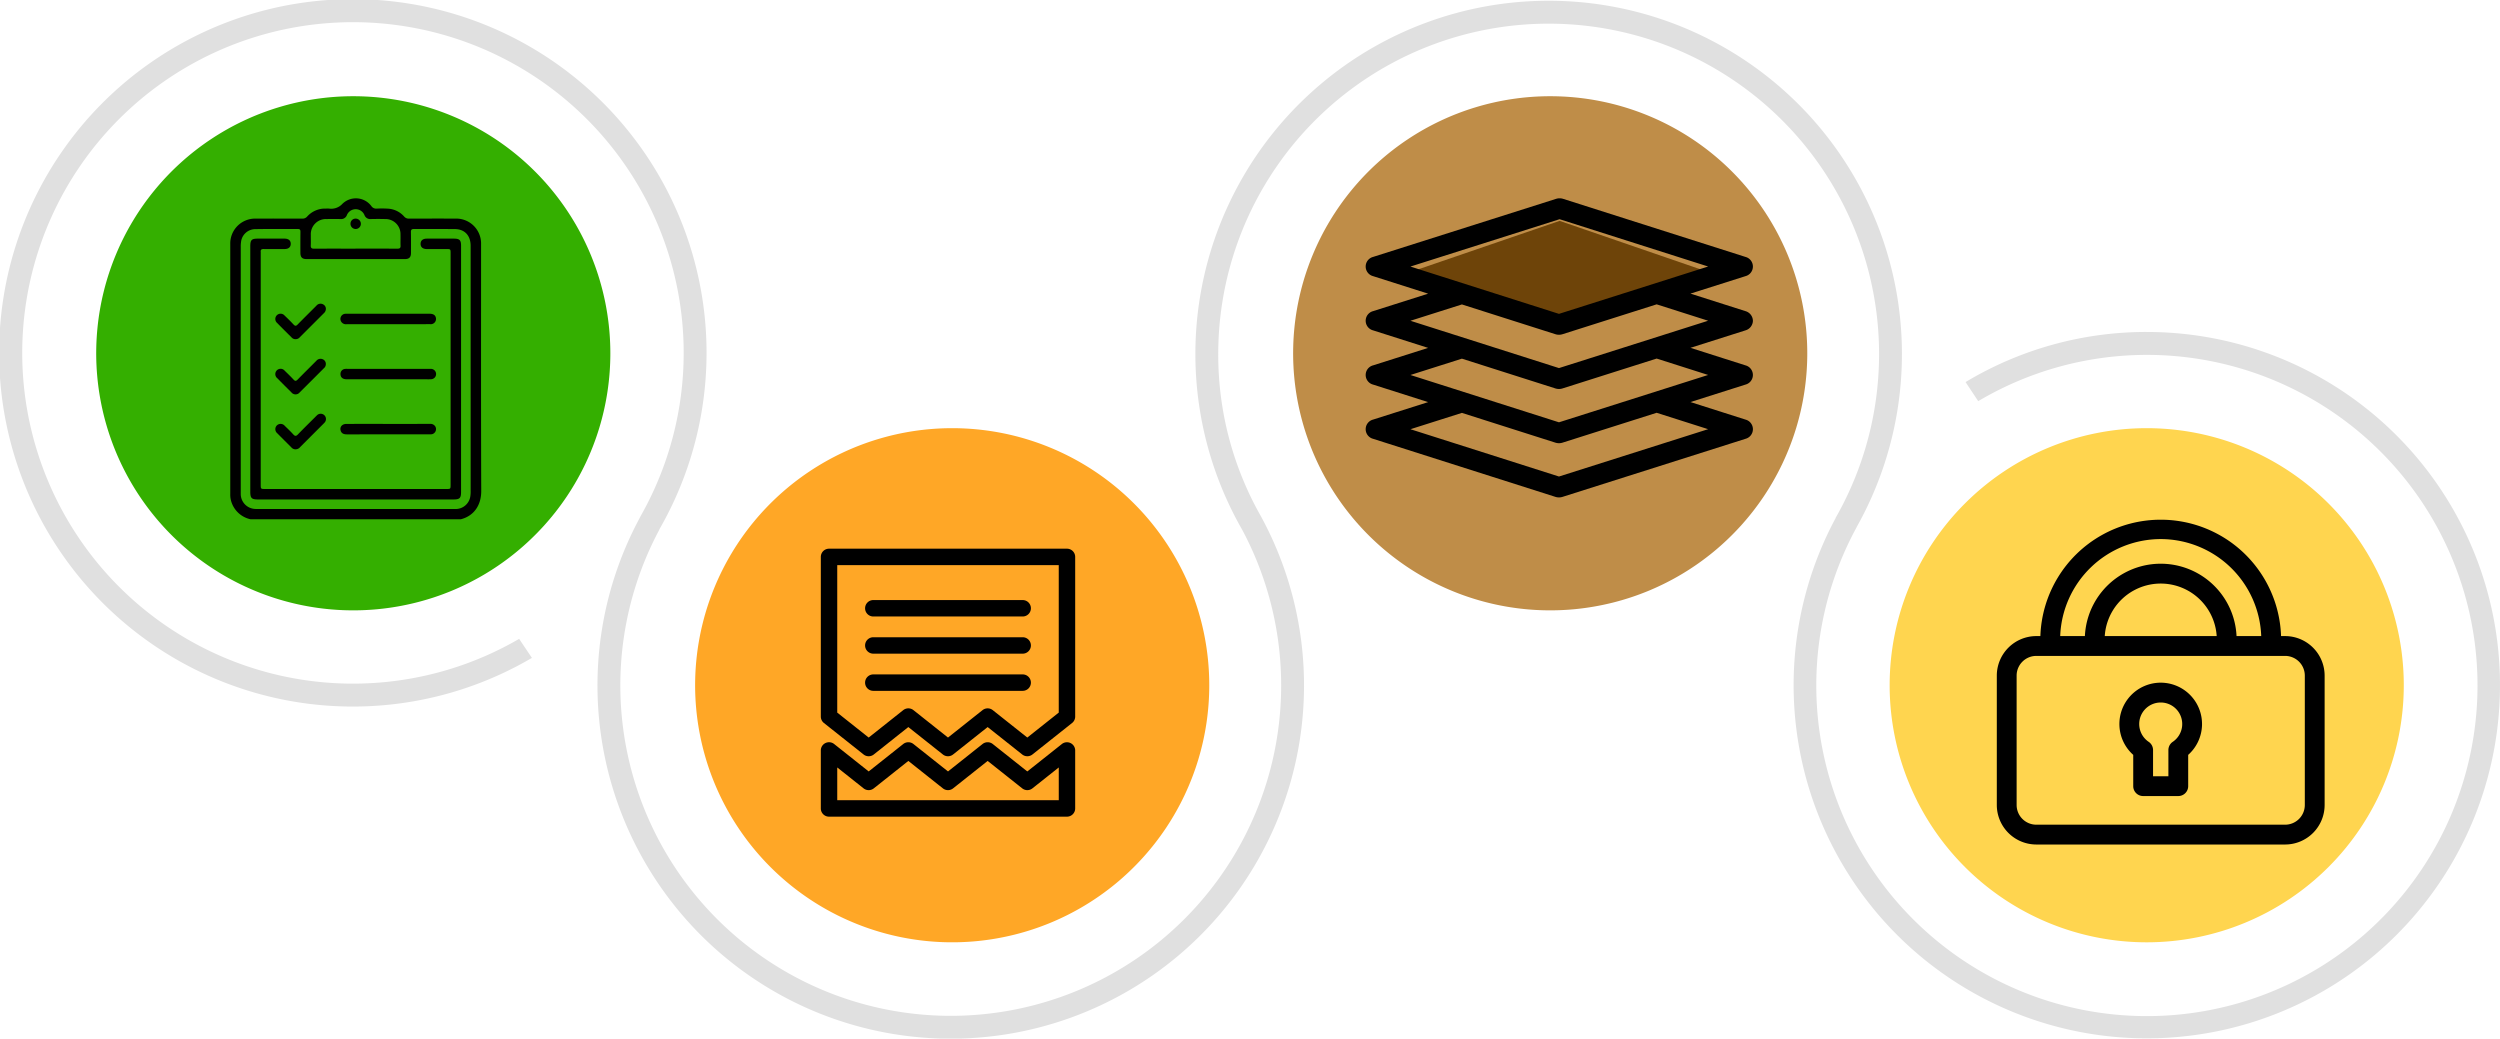 <svg xmlns="http://www.w3.org/2000/svg" xmlns:xlink="http://www.w3.org/1999/xlink" width="818.06" height="339.831" viewBox="0 0 818.06 339.831">
  <defs>
    <clipPath id="clip-path">
      <rect id="Rectángulo_54179" data-name="Rectángulo 54179" width="818.06" height="339.831" fill="none"/>
    </clipPath>
    <clipPath id="clip-path-2">
      <rect id="Rectángulo_54180" data-name="Rectángulo 54180" width="82.125" height="105.027" fill="none"/>
    </clipPath>
    <clipPath id="clip-path-3">
      <rect id="Rectángulo_54181" data-name="Rectángulo 54181" width="83.233" height="87.684" transform="translate(0 0)" fill="none"/>
    </clipPath>
    <clipPath id="clip-path-4">
      <rect id="Rectángulo_54182" data-name="Rectángulo 54182" width="126.713" height="97.879" fill="none"/>
    </clipPath>
    <clipPath id="clip-path-5">
      <rect id="Rectángulo_54183" data-name="Rectángulo 54183" width="107.27" height="106.428"/>
    </clipPath>
  </defs>
  <g id="Grupo_98370" data-name="Grupo 98370" transform="translate(-186.075 -971.445)">
    <g id="Grupo_98037" data-name="Grupo 98037" transform="translate(186.075 971.445)">
      <g id="Grupo_98036" data-name="Grupo 98036" clip-path="url(#clip-path)">
        <path id="Trazado_130993" data-name="Trazado 130993" d="M702.456,108.625a114.886,114.886,0,0,0-59.278,16.4l4.146,6.243a108.183,108.183,0,1,1-39.767,41.218l-.02-.011a115.6,115.6,0,1,0-201.2.629c.1.186.422.775.52.962a108.119,108.119,0,1,1-191.083-.781l-.041-.021a115.743,115.743,0,1,0-41.678,42.01l-4.181-6.223a108.222,108.222,0,1,1,39.752-40.167c-.066.116-.449.888-.516,1a115.6,115.6,0,1,0,203.321-1.252l0,0a106.857,106.857,0,0,1-13.793-52.684A108.12,108.12,0,1,1,600.636,169.5l.035.018a115.571,115.571,0,1,0,101.785-60.889" fill="#e0e0e0"/>
        <path id="Trazado_130994" data-name="Trazado 130994" d="M578.2,177.011A84.118,84.118,0,1,1,494.08,92.894,84.117,84.117,0,0,1,578.2,177.011" transform="translate(208.376 47.216)" fill="#ffd54f"/>
        <path id="Trazado_130995" data-name="Trazado 130995" d="M189.11,104.991a84.118,84.118,0,1,1-84.117-84.115,84.117,84.117,0,0,1,84.117,84.115" transform="translate(10.61 10.611)" fill="#34af00"/>
        <path id="Trazado_130996" data-name="Trazado 130996" d="M448.785,104.991a84.118,84.118,0,1,1-84.117-84.115,84.117,84.117,0,0,1,84.117,84.115" transform="translate(142.598 10.611)" fill="#bf8d48"/>
        <path id="Trazado_130997" data-name="Trazado 130997" d="M319.045,177.011a84.118,84.118,0,1,1-84.117-84.117,84.117,84.117,0,0,1,84.117,84.117" transform="translate(76.654 47.216)" fill="#ffa726"/>
      </g>
    </g>
    <g id="Grupo_98039" data-name="Grupo 98039" transform="translate(261.425 1036.334)">
      <g id="Grupo_98038" data-name="Grupo 98038" clip-path="url(#clip-path-2)">
        <path id="Trazado_130998" data-name="Trazado 130998" d="M6.626,105.027A8.459,8.459,0,0,1,.138,98.492,7.589,7.589,0,0,1,0,96.762Q0,55.849,0,14.936a8.131,8.131,0,0,1,8.3-8.293q7.63-.022,15.259.006a1.975,1.975,0,0,0,1.6-.679,7.867,7.867,0,0,1,6.013-2.607c.375,0,.752-.02,1.126,0a4.964,4.964,0,0,0,4.4-1.558,6.316,6.316,0,0,1,9.485.762,1.9,1.9,0,0,0,1.728.806,32.918,32.918,0,0,1,3.889.03A7.641,7.641,0,0,1,56.9,5.966a1.938,1.938,0,0,0,1.6.682q7.578-.029,15.157-.007a8.14,8.14,0,0,1,8.411,8.4c.007,26.9-.051,53.8.055,80.7.019,4.821-2.506,8.223-6.677,9.289ZM78.654,55.905q0-20.175,0-40.35c0-3.367-1.932-5.454-5.149-5.484-4.472-.043-8.944,0-13.416-.026-.782,0-.987.283-.974,1.025.041,2.287.03,4.574.015,6.861-.008,1.342-.6,1.951-1.939,1.952q-16.13.013-32.259,0c-1.4,0-1.976-.595-1.983-2.012-.011-2.287-.012-4.574.011-6.861.006-.6-.093-.965-.822-.961-4.608.022-9.218-.044-13.825.039a4.714,4.714,0,0,0-4.8,4.3,9.466,9.466,0,0,0-.084,1.529q-.005,39.94,0,79.881c0,.273-.006.546,0,.819a4.9,4.9,0,0,0,4.666,5.031,10.492,10.492,0,0,0,1.125.027h63.6c.273,0,.546.006.819-.005a4.851,4.851,0,0,0,4.947-4.4,9.973,9.973,0,0,0,.072-1.531q.005-19.919,0-39.838M40.977,16.469c4.571,0,9.141-.011,13.712.011.718,0,1.071-.167,1.037-.968-.052-1.226.018-2.456-.023-3.683a4.907,4.907,0,0,0-5.072-5.039c-1.534-.041-3.07-.035-4.6,0A2,2,0,0,1,43.92,5.513,3.108,3.108,0,0,0,38.161,5.5a2,2,0,0,1-2.1,1.292c-1.5-.034-3-.028-4.5,0a4.946,4.946,0,0,0-5.2,5.23c-.018,1.125.045,2.254-.019,3.376-.05.874.3,1.1,1.124,1.092,4.5-.032,9.005-.015,13.508-.015" transform="translate(0 0)"/>
        <path id="Trazado_130999" data-name="Trazado 130999" d="M92.918,90.852q0,20.122,0,40.244c0,2.016-.445,2.459-2.467,2.459h-64c-2.078,0-2.5-.425-2.5-2.531q0-40.141,0-80.283c0-2.112.416-2.536,2.49-2.536,2.9,0,5.8-.006,8.7,0,1.344,0,2.065.632,2.047,1.738-.017,1.054-.735,1.668-2.009,1.675-2.287.011-4.574.023-6.861-.007-.7-.009-1.033.213-.954.938a5.673,5.673,0,0,1,0,.614q0,37.735,0,75.47c0,1.5,0,1.5,1.505,1.5H88.067c1.43,0,1.431,0,1.431-1.471q0-37.786,0-75.572c0-1.466,0-1.467-1.434-1.468-2.116,0-4.233.007-6.349,0-1.336-.007-2.06-.641-2.038-1.747.021-1.055.734-1.661,2.016-1.665q4.454-.015,8.909,0c1.819,0,2.316.493,2.316,2.3q0,20.173,0,40.346" transform="translate(-17.399 -35.012)"/>
        <path id="Trazado_131000" data-name="Trazado 131000" d="M147.246,141.455c-4.5,0-9-.008-13.5.007a1.809,1.809,0,0,1-1.909-1.07,1.688,1.688,0,0,1,1.3-2.326,4.5,4.5,0,0,1,.714-.029q13.5,0,27,0c1.24,0,1.928.454,2.1,1.352a1.713,1.713,0,0,1-1.9,2.059c-4.4.014-8.8.006-13.195.007h-.614" transform="translate(-95.663 -100.264)"/>
        <path id="Trazado_131001" data-name="Trazado 131001" d="M147.375,207.324q-6.8,0-13.6,0c-1.27,0-1.981-.626-1.991-1.687a1.641,1.641,0,0,1,1.443-1.7,5.012,5.012,0,0,1,.715-.025h26.9c.17,0,.342,0,.511.007a1.7,1.7,0,0,1,.037,3.4c-.578.035-1.159.013-1.738.013H147.375" transform="translate(-95.72 -148.108)"/>
        <path id="Trazado_131002" data-name="Trazado 131002" d="M147.336,269.765c4.535,0,9.069.006,13.6-.006a1.889,1.889,0,0,1,1.775.788,1.712,1.712,0,0,1-1.051,2.589,3.864,3.864,0,0,1-.815.046q-13.5,0-27,.01c-.982,0-1.779-.233-2.079-1.258-.345-1.181.491-2.158,1.862-2.163,4.3-.015,8.592-.006,12.888-.007h.818" transform="translate(-95.654 -195.943)"/>
        <path id="Trazado_131003" data-name="Trazado 131003" d="M60.52,137.632a1.619,1.619,0,0,1-1.287-.524c-1.6-1.59-3.2-3.17-4.774-4.783a1.724,1.724,0,1,1,2.422-2.443c1.014.965,2.014,1.946,2.968,2.968.5.532.82.5,1.314-.01,2.028-2.074,4.1-4.109,6.145-6.164a1.744,1.744,0,0,1,2.225-.42,1.63,1.63,0,0,1,.838,1.823,1.864,1.864,0,0,1-.609,1.041l-7.891,7.892a1.746,1.746,0,0,1-1.35.619" transform="translate(-39.126 -91.536)"/>
        <path id="Trazado_131004" data-name="Trazado 131004" d="M70.411,193.757A1.741,1.741,0,0,1,69.779,195c-2.631,2.63-5.251,5.272-7.9,7.886a1.736,1.736,0,0,1-2.776-.041q-2.3-2.258-4.56-4.562a1.736,1.736,0,1,1,2.425-2.453c.983.947,1.963,1.9,2.893,2.9.494.53.818.5,1.314-.005,2.028-2.075,4.1-4.108,6.143-6.166a1.774,1.774,0,0,1,2.044-.512,1.64,1.64,0,0,1,1.047,1.708" transform="translate(-39.142 -139.396)"/>
        <path id="Trazado_131005" data-name="Trazado 131005" d="M60.507,269.4a1.736,1.736,0,0,1-1.361-.614c-1.544-1.546-3.1-3.078-4.629-4.639a1.744,1.744,0,0,1-.157-2.551,1.765,1.765,0,0,1,2.626.142c.933.9,1.876,1.8,2.745,2.757.562.622.931.658,1.538.025,1.818-1.9,3.7-3.731,5.56-5.589.193-.193.38-.393.584-.574a1.728,1.728,0,1,1,2.479,2.4c-.066.078-.14.15-.212.222q-3.837,3.838-7.674,7.676a1.906,1.906,0,0,1-1.5.74" transform="translate(-39.134 -187.258)"/>
        <path id="Trazado_131006" data-name="Trazado 131006" d="M145.435,24.295a1.7,1.7,0,1,1-1.679,1.669,1.655,1.655,0,0,1,1.679-1.669" transform="translate(-104.419 -17.647)"/>
      </g>
    </g>
    <g id="Grupo_98041" data-name="Grupo 98041" transform="translate(454.667 1150.99)">
      <g id="Grupo_98040" data-name="Grupo 98040" clip-path="url(#clip-path-3)">
        <path id="Trazado_131007" data-name="Trazado 131007" d="M80.544,0H2.687A2.686,2.686,0,0,0,0,2.687V54.951a2.68,2.68,0,0,0,1.017,2.086l12.975,10.3a2.687,2.687,0,0,0,3.342,0l11.3-8.973,11.305,8.973a2.688,2.688,0,0,0,3.342,0L54.59,58.363,65.9,67.338a2.7,2.7,0,0,0,3.341,0l12.977-10.3a2.682,2.682,0,0,0,1.016-1.99c0,.041,0,.042,0-.02V2.687A2.686,2.686,0,0,0,80.544,0M77.857,53.635,67.567,61.8,56.261,52.828a2.691,2.691,0,0,0-3.341,0L41.614,61.8l-11.3-8.974a2.686,2.686,0,0,0-3.341,0L15.663,61.8,5.374,53.635V5.373H77.857Z"/>
        <path id="Trazado_131008" data-name="Trazado 131008" d="M66.057,16.812H17.174a2.687,2.687,0,0,0,0,5.374H66.057a2.687,2.687,0,1,0,0-5.374"/>
        <path id="Trazado_131009" data-name="Trazado 131009" d="M66.057,28.976H17.174a2.687,2.687,0,1,0,0,5.374H66.057a2.687,2.687,0,1,0,0-5.374"/>
        <path id="Trazado_131010" data-name="Trazado 131010" d="M66.057,41.14H17.174a2.687,2.687,0,0,0,0,5.374H66.057a2.687,2.687,0,1,0,0-5.374"/>
        <path id="Trazado_131011" data-name="Trazado 131011" d="M83.232,65.9a2.691,2.691,0,0,0-4.358-1.981L67.568,72.89,56.261,63.915a2.688,2.688,0,0,0-3.341,0l-11.3,8.974L30.309,63.916a2.686,2.686,0,0,0-3.341,0L15.663,72.889l-11.3-8.973A2.69,2.69,0,0,0,0,65.9C0,65.912,0,85,0,85a2.687,2.687,0,0,0,2.687,2.687H80.545A2.688,2.688,0,0,0,83.232,85s0-19.085,0-19.1M5.375,82.31V71.583l8.618,6.842a2.688,2.688,0,0,0,3.341,0l11.305-8.974,11.305,8.974a2.688,2.688,0,0,0,3.341,0l11.306-8.974L65.9,78.425a2.688,2.688,0,0,0,3.341,0l8.62-6.842V82.31Z"/>
      </g>
    </g>
    <g id="Grupo_98044" data-name="Grupo 98044" transform="translate(632.954 1036.334)">
      <path id="Trazado_131012" data-name="Trazado 131012" d="M108.379,22.247,59.771,5.528,10.961,22.259,59.569,38.977Z" transform="translate(3.686 1.859)" fill="#6e4409"/>
      <g id="Grupo_98043" data-name="Grupo 98043" transform="translate(0 0)">
        <g id="Grupo_98042" data-name="Grupo 98042" clip-path="url(#clip-path-4)">
          <path id="Trazado_131013" data-name="Trazado 131013" d="M126.714,40.071a3.354,3.354,0,0,0-2.423-3.145l-18.015-5.738,18.011-5.715a3.252,3.252,0,0,0,0-6.29L64.628.182a3.846,3.846,0,0,0-2.332,0l-59.869,19a3.252,3.252,0,0,0,0,6.29l18.015,5.736L2.427,36.924a3.252,3.252,0,0,0,0,6.29L20.438,48.95,2.427,54.667a3.252,3.252,0,0,0,0,6.29l18.015,5.736L2.427,72.409a3.252,3.252,0,0,0,0,6.29l59.662,19a3.87,3.87,0,0,0,2.333,0l59.869-19a3.251,3.251,0,0,0,0-6.288l-18.015-5.738,18.011-5.717a3.251,3.251,0,0,0,0-6.288L106.277,48.93l18.011-5.717a3.356,3.356,0,0,0,2.427-3.143M14.647,22.332,63.459,6.84l48.607,15.481L63.256,37.813Zm97.418,53.217L63.256,91.04,14.649,75.56l16.844-5.345,30.592,9.743a3.87,3.87,0,0,0,2.333,0l30.8-9.775Zm0-17.743L63.256,73.3,14.647,57.817l16.846-5.345,30.592,9.743a3.87,3.87,0,0,0,2.333,0l30.8-9.775Zm-48.81-2.251L14.649,40.075l16.844-5.345,30.592,9.743a3.87,3.87,0,0,0,2.333,0l30.8-9.775,16.848,5.365Z" transform="translate(0 0)"/>
        </g>
      </g>
    </g>
    <g id="Grupo_98046" data-name="Grupo 98046" transform="translate(839.479 1141.361)">
      <g id="Grupo_98045" data-name="Grupo 98045" clip-path="url(#clip-path-5)">
        <path id="Trazado_131014" data-name="Trazado 131014" d="M94.341,38.227H93.012a39.4,39.4,0,0,0-78.756,0H12.93A12.945,12.945,0,0,0,0,51.157V93.5a12.944,12.944,0,0,0,12.93,12.929H94.341A12.943,12.943,0,0,0,107.27,93.5V51.157a12.944,12.944,0,0,0-12.929-12.93M53.634,6.485A32.951,32.951,0,0,1,86.523,38.227H78.446a24.838,24.838,0,0,0-49.622,0H20.746A32.95,32.95,0,0,1,53.634,6.485M71.95,38.227H35.322a18.351,18.351,0,0,1,36.628,0M100.786,93.5a6.453,6.453,0,0,1-6.445,6.444H12.93A6.453,6.453,0,0,1,6.484,93.5V51.157a6.454,6.454,0,0,1,6.446-6.445H94.341a6.453,6.453,0,0,1,6.445,6.445Z"/>
        <path id="Trazado_131015" data-name="Trazado 131015" d="M46.764,44.311a13.525,13.525,0,0,0-8.995,23.624V78.169a3.242,3.242,0,0,0,3.242,3.242h11.5a3.242,3.242,0,0,0,3.242-3.242V67.935a13.525,13.525,0,0,0-8.994-23.624M50.7,63.672a3.244,3.244,0,0,0-1.426,2.686v8.569H44.254V66.358a3.244,3.244,0,0,0-1.426-2.686,7.038,7.038,0,1,1,7.871,0" transform="translate(6.872 9.16)"/>
      </g>
    </g>
  </g>
</svg>
